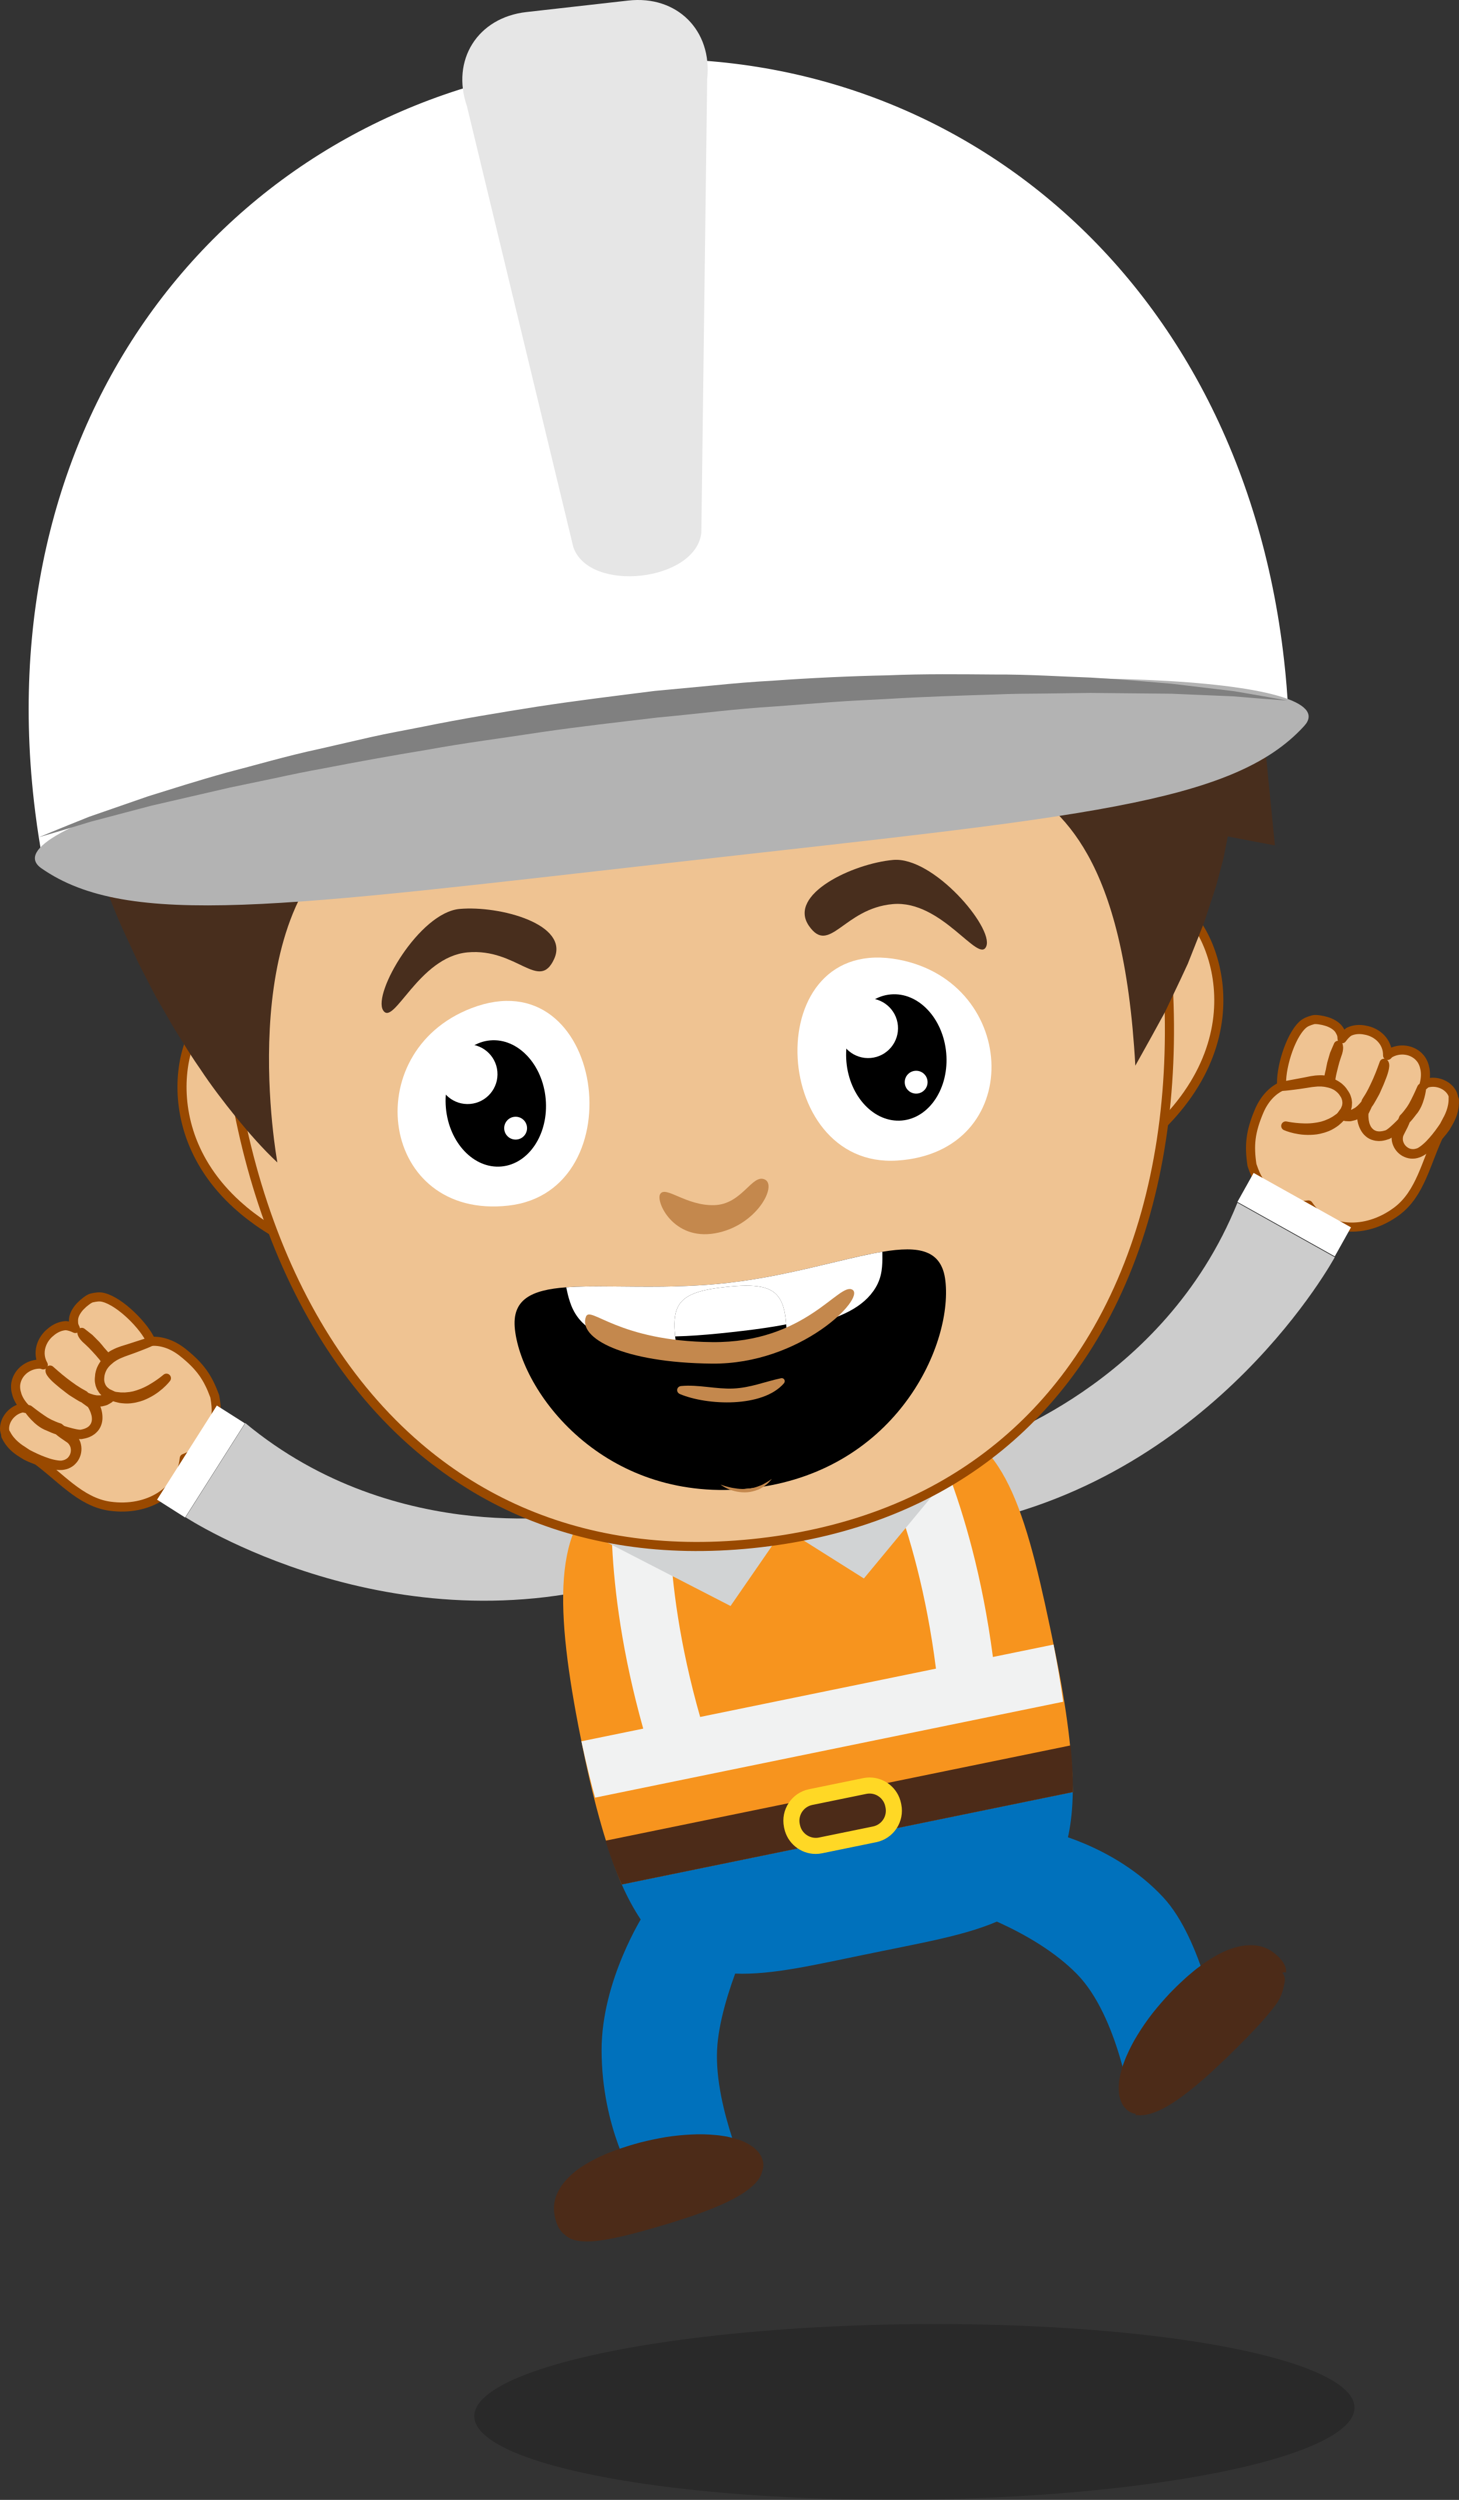 <?xml version="1.0" encoding="utf-8"?>
<!-- Generator: Adobe Illustrator 21.0.0, SVG Export Plug-In . SVG Version: 6.00 Build 0)  -->
<svg version="1.1" xmlns="http://www.w3.org/2000/svg" xmlns:xlink="http://www.w3.org/1999/xlink" x="0px" y="0px"
	 viewBox="0 0 160.477 274.915" style="enable-background:new 0 0 160.477 274.915;" xml:space="preserve">
<rect x="0" y="0" width="160.477" height="274.915" fill="#333333" stroke="none"/>
<style type="text/css">
	.st0{opacity:0.2;}
	.st1{fill:#0071BC;}
	.st2{fill:#4C2B18;}
	.st3{fill:#EFC392;stroke:#994900;stroke-linecap:round;stroke-linejoin:round;stroke-miterlimit:10;}
	.st4{fill:#994900;stroke:#994900;stroke-linecap:round;stroke-linejoin:round;stroke-miterlimit:10;}
	.st5{fill:#CCCCCC;}
	.st6{fill:#FFFFFF;}
	.st7{fill:#F7941E;}
	.st8{fill:#F1F2F2;}
	.st9{fill:#D1D3D4;}
	.st10{fill:#FFD825;}
	.st11{fill:#482E1D;}
	.st12{fill:#B3B3B3;}
	.st13{fill:#808080;}
	.st14{fill:#E6E6E6;}
	.st15{fill:#C4884D;}
	.st16{fill:none;}
	.st17{clip-path:url(#XMLID_3_);fill:#FFFFFF;}
</style>
<g id="Sombra">
	
		<ellipse id="XMLID_18_" transform="matrix(1 -0.01 0.01 1 -2.588 0.995)" class="st0" cx="100.511" cy="265.253" rx="48.407" ry="9.651"/>
</g>
<g id="Cuerpo-Cabeza">
	<g id="XMLID_591_">
		<g id="XMLID_592_">
			<g id="XMLID_874_">
				<path id="XMLID_875_" class="st1" d="M82.535,240.255l-12.69-0.395c0,0-3.675-5.802-3.675-14.424
					c0-7.658,4.586-14.82,4.586-14.82l12.69,0.395c0,0-4.293,8.418-4.574,14.424C78.568,231.923,82.535,240.255,82.535,240.255z"/>
			</g>
			<path id="XMLID_873_" class="st1" d="M124.421,231.676l9.571-8.344c0,0-1.765-10.055-6.029-14.66
				c-5.463-5.899-13.198-7.394-13.198-7.394l-9.571,8.343c0,0,8.373,2.456,13.284,7.494
				C123.009,221.761,124.421,231.676,124.421,231.676z"/>
			<path id="XMLID_770_" class="st2" d="M83.839,237.443c-0.037-0.099-0.077-0.204-0.118-0.313
				c-0.057-0.105-0.139-0.211-0.215-0.326c-0.142-0.249-0.378-0.411-0.598-0.635c-0.497-0.357-1.111-0.713-1.832-0.913
				c-0.354-0.133-0.736-0.19-1.128-0.294c-0.395-0.057-0.805-0.139-1.228-0.168c-0.845-0.081-1.742-0.112-2.663-0.06
				c-0.922,0.04-1.87,0.139-2.825,0.287c-0.953,0.162-1.913,0.362-2.863,0.606c-0.473,0.138-0.939,0.256-1.416,0.414
				c-0.458,0.158-0.909,0.283-1.368,0.468c-0.457,0.171-0.912,0.34-1.341,0.548c-0.438,0.187-0.857,0.406-1.267,0.626
				c-0.814,0.451-1.577,0.949-2.209,1.548c-0.638,0.586-1.155,1.256-1.468,1.962c-0.324,0.702-0.416,1.428-0.353,2.039
				c0.062,0.611,0.206,1.125,0.39,1.515c0.072,0.196,0.2,0.364,0.28,0.507c0.112,0.128,0.199,0.24,0.281,0.321
				c0.177,0.145,0.271,0.221,0.271,0.221s-0.022-0.025-0.048-0.053c0.036,0.03,0.073,0.059,0.111,0.086
				c-0.041-0.022-0.062-0.033-0.062-0.033c0.009-0.018,0.246,0.299,0.893,0.513c0.637,0.197,1.611,0.258,2.726,0.109
				c1.119-0.133,2.397-0.41,3.742-0.757c1.348-0.342,2.765-0.761,4.181-1.182c0.705-0.227,1.41-0.455,2.104-0.678
				c0.694-0.225,1.368-0.482,2.02-0.728c1.301-0.501,2.498-1.043,3.468-1.621c0.49-0.279,0.914-0.587,1.268-0.883
				c0.354-0.298,0.63-0.595,0.83-0.861c0.189-0.273,0.313-0.505,0.355-0.677c0.053-0.166,0.081-0.254,0.081-0.254
				s-0.016,0.029-0.042,0.075c0.016-0.045,0.04-0.088,0.052-0.133c-0.005,0.026-0.011,0.058-0.011,0.058s0.046-0.113,0.093-0.336
				C83.975,238.215,84.004,237.861,83.839,237.443z"/>
			<path id="XMLID_771_" class="st2" d="M140.997,216.928c0,0,0,0.023,0,0.068c0-0.044,0.279-0.088,0.271-0.132
				c0.011,0.032,0.168,0.064,0.168,0.064s0.051-0.12,0.01-0.345c-0.03-0.11-0.05-0.241-0.107-0.4
				c-0.086-0.141-0.152-0.334-0.289-0.492c-0.251-0.352-0.622-0.726-1.126-1.077c-0.503-0.352-1.179-0.624-1.95-0.681
				c-0.769-0.069-1.604,0.057-2.426,0.332c-0.831,0.261-1.636,0.686-2.425,1.18c-0.391,0.251-0.786,0.512-1.162,0.803
				c-0.39,0.274-0.758,0.589-1.13,0.906c-0.384,0.311-0.711,0.645-1.073,0.969c-0.369,0.34-0.698,0.69-1.049,1.037
				c-0.674,0.713-1.314,1.456-1.918,2.21c-0.594,0.763-1.14,1.544-1.622,2.331c-0.493,0.78-0.901,1.579-1.24,2.358
				c-0.179,0.384-0.307,0.782-0.449,1.155c-0.099,0.392-0.234,0.755-0.29,1.129c-0.175,0.728-0.162,1.438-0.091,2.046
				c0.124,0.592,0.357,1.155,0.661,1.432c0.285,0.346,0.61,0.494,0.828,0.565c0.218,0.066,0.339,0.081,0.339,0.081
				s-0.031,0.076-0.053,0.069c0.043,0.01,0.089,0.105,0.133,0.105c-0.05,0-0.08,0-0.08,0s0.091-0.069,0.261-0.034
				c0.171,0.047,0.434,0.006,0.765-0.025c0.329-0.046,0.724-0.164,1.155-0.33c0.431-0.166,0.906-0.397,1.387-0.69
				c0.977-0.568,2.031-1.357,3.101-2.251c0.532-0.45,1.083-0.917,1.617-1.414c0.533-0.499,1.073-1.006,1.614-1.512
				c1.056-1.033,2.111-2.07,3.062-3.083c0.957-1.007,1.818-1.991,2.479-2.904c0.671-0.902,0.799-1.784,0.935-2.437
				C141.431,217.288,140.997,216.927,140.997,216.928z"/>
			<g id="XMLID_822_">
				<path class="st3" d="M2.525,154.819c-0.047,0.008-0.096,0.014-0.141,0.029c-0.989,0.218-1.851,1.148-1.884,2.215
					c0.001,0.063,0.003,0.127,0.007,0.192c0.025,0.15,0.06,0.294,0.108,0.441c0.304,0.673,0.819,1.264,1.544,1.775
					c0.275,0.169,0.541,0.343,0.804,0.52c0.245,0.128,0.539,0.264,0.853,0.395c2.803,1.995,4.988,4.79,8.261,5.252
					c4.248,0.598,7.851-1.7,8.189-5.254c1.254-0.485,2.685-1.496,3.268-3.509c0.229-1.185,0.382-1.641,0.089-3.314
					c-0.75-2.051-1.573-3.277-3.512-4.823c-1.243-0.992-2.511-1.308-3.503-1.224c-0.662-1.606-3.371-4.382-5.258-4.839
					c-0.401-0.1-0.776-0.045-1.267,0.064c-0.286,0.06-0.91,0.552-1.19,0.853c0,0-0.813,0.75-0.81,1.623
					c0.002,0.437,0.028,0.533,0.201,0.881c-0.353-0.169-0.701-0.283-1.033-0.315c-0.608,0.031-1.187,0.295-1.655,0.698
					c-1.035,0.807-1.59,2.29-0.835,3.618c-0.093-0.029-0.188-0.065-0.277-0.083c-1.255-0.056-2.486,0.79-2.735,2.072
					c-0.028,0.148-0.044,0.301-0.036,0.448c0.002,0.252,0.047,0.503,0.125,0.745l0.004,0.012c0.001,0.003,0.003,0.006,0.004,0.009
					c0.006,0.025,0.006,0.051,0.013,0.076l0.005,0.01c0.184,0.567,0.544,1.088,0.951,1.501L2.525,154.819z"/>
				<g id="XMLID_858_">
					<path id="XMLID_859_" class="st4" d="M18.305,151.561c0,0-0.321,0.279-0.835,0.635c-0.516,0.352-1.226,0.8-2.001,1.072
						c-0.19,0.075-0.386,0.137-0.581,0.189c-0.193,0.063-0.393,0.079-0.579,0.12c-0.192,0.021-0.376,0.038-0.55,0.055
						c-0.177,0-0.344-0.004-0.497-0.003c-0.311-0.043-0.58-0.049-0.75-0.102c-0.181-0.039-0.283-0.06-0.283-0.06
						s0.097,0.041,0.268,0.113c0.173,0.08,0.429,0.14,0.737,0.209c0.326,0.045,0.699,0.083,1.104,0.039
						c0.199-0.034,0.41-0.049,0.614-0.109c0.207-0.045,0.416-0.106,0.618-0.178c0.401-0.155,0.786-0.351,1.125-0.564
						c0.343-0.208,0.631-0.448,0.875-0.653C18.05,151.903,18.305,151.561,18.305,151.561z"/>
				</g>
				<path id="XMLID_829_" class="st5" d="M64.187,166.474c0,0-20.419,3.953-37.205-9.978l-6.573,10.357
					c0,0,22.751,14.925,49.331,6.718L64.187,166.474z"/>
				
					<rect id="XMLID_828_" x="16.019" y="158.868" transform="matrix(0.536 -0.844 0.844 0.536 -125.395 93.29)" class="st6" width="12.268" height="3.654"/>
				<path class="st4" d="M9.628,147.392c0.171,0.162,0.346,0.32,0.511,0.487c0.278,0.281,0.542,0.577,0.807,0.87
					c0.264,0.292,0.507,0.602,0.737,0.918l0.027,0.037c-0.086,0.098-0.176,0.194-0.248,0.3c-0.092,0.148-0.193,0.285-0.261,0.444
					c-0.08,0.148-0.133,0.314-0.18,0.476c-0.044,0.164-0.073,0.332-0.076,0.503c-0.027,0.218-0.038,0.441,0.017,0.661
					c0.01,0.108,0.049,0.214,0.093,0.318c0.034,0.105,0.08,0.205,0.148,0.293c0.068,0.088,0.11,0.2,0.194,0.271l0.244,0.231
					c0.076,0.089,0.187,0.121,0.281,0.185l0.197,0.111c-0.113,0.095-0.216,0.201-0.36,0.25c-0.079,0.037-0.158,0.077-0.237,0.11
					l-0.26,0.054c-0.166,0.06-0.349,0.026-0.524,0.037c-0.158,0.011-0.367-0.042-0.534-0.074c-0.238-0.064-0.482-0.151-0.722-0.248
					c-0.078-0.059-0.154-0.117-0.206-0.173l-0.026-0.03l-0.022-0.01c-0.388-0.204-0.765-0.431-1.128-0.679
					c-0.359-0.251-0.719-0.508-1.067-0.78c-0.347-0.275-0.692-0.553-1.024-0.847l-0.5-0.44c-0.124,0.297,0.841,1.111,0.841,1.111
					c0.286,0.237,0.56,0.487,0.863,0.709c0.301,0.219,0.585,0.48,0.905,0.663l0.476,0.297c0.162,0.093,0.303,0.198,0.491,0.282
					c0.047,0.023,0.097,0.042,0.145,0.064c0.14,0.115,0.277,0.211,0.418,0.311l0.287,0.204c0.103,0.072,0.129,0.105,0.202,0.23
					c0.13,0.208,0.215,0.407,0.303,0.628c0.073,0.219,0.143,0.443,0.158,0.678c0.053,0.456-0.075,0.946-0.404,1.286
					c-0.077,0.092-0.171,0.162-0.271,0.227c-0.093,0.075-0.207,0.116-0.309,0.171c-0.222,0.096-0.451,0.156-0.688,0.202
					c-0.361,0.012-0.71-0.083-1.062-0.164c-0.344-0.087-0.686-0.184-1.022-0.295c-0.099-0.077-0.205-0.152-0.294-0.234l-0.031-0.029
					l-0.028-0.005c-0.372-0.112-0.701-0.263-1.046-0.424c-0.128-0.062-0.25-0.137-0.376-0.203c-0.05-0.031-0.102-0.058-0.151-0.09
					c-0.605-0.389-1.179-0.817-1.745-1.259c0,0,0.953,1.409,2.138,1.829c0.343,0.161,0.712,0.318,1.072,0.424
					c0.368,0.319,0.744,0.57,1.122,0.824c0.088,0.064,0.2,0.13,0.271,0.198c0.093,0.081,0.17,0.164,0.227,0.247
					c0.116,0.172,0.223,0.377,0.26,0.602c0.093,0.436-0.004,0.924-0.273,1.302c-0.13,0.193-0.31,0.349-0.516,0.461
					c-0.2,0.121-0.434,0.171-0.667,0.213c-0.338,0.016-0.671-0.045-1-0.118c-0.332-0.072-0.652-0.183-0.968-0.298
					c-0.636-0.231-1.248-0.522-1.839-0.833l0.012,0.008c-0.235-0.155-0.464-0.315-0.698-0.466c-0.069-0.039-0.11-0.062-0.167-0.11
					l-0.167-0.121c-0.107-0.085-0.213-0.167-0.313-0.256c-0.404-0.352-0.748-0.768-0.994-1.246
					c-0.012,0.072-0.029,0.141-0.036,0.215c0.218,0.448,0.507,0.863,0.868,1.205c0.103,0.101,0.217,0.192,0.325,0.281l0.168,0.129
					c0.051,0.042,0.126,0.093,0.178,0.125c0.23,0.154,0.47,0.293,0.703,0.44l0.007,0.004l0.005,0.003
					c0.614,0.313,1.261,0.535,1.914,0.729c0.326,0.099,0.659,0.173,0.991,0.247c0.332,0.067,0.677,0.118,1.017,0.091
					c0.234-0.033,0.476-0.076,0.688-0.197c0.216-0.104,0.401-0.268,0.554-0.456c0.308-0.373,0.452-0.886,0.393-1.38
					c-0.014-0.127-0.045-0.247-0.083-0.368c-0.045-0.118-0.093-0.234-0.172-0.343c-0.072-0.117-0.155-0.208-0.237-0.29
					c-0.1-0.099-0.194-0.156-0.29-0.235c-0.229-0.175-0.464-0.342-0.692-0.512c0.293,0.084,0.587,0.169,0.883,0.238
					c0.353,0.076,0.715,0.168,1.076,0.148c0.239-0.039,0.477-0.093,0.704-0.184c0.107-0.058,0.225-0.095,0.323-0.169
					c0.106-0.063,0.202-0.138,0.29-0.225c0.369-0.332,0.544-0.853,0.522-1.348c-0.005-0.499-0.167-0.991-0.407-1.422
					c-0.032-0.085-0.134-0.218-0.225-0.292c0.009,0.002,0.017,0.006,0.026,0.008c0.194,0.029,0.353,0.068,0.568,0.058
					c0.193-0.014,0.392,0.01,0.58-0.058l0.281-0.079c0.089-0.042,0.175-0.096,0.258-0.143c0.182-0.081,0.302-0.25,0.446-0.372
					l0.077-0.064l-0.103-0.05l-0.287-0.139c-0.09-0.055-0.205-0.079-0.28-0.158l-0.247-0.205c-0.085-0.064-0.135-0.167-0.202-0.248
					c-0.069-0.085-0.113-0.183-0.152-0.285c-0.043-0.097-0.082-0.201-0.097-0.306c-0.056-0.213-0.053-0.434-0.03-0.648
					c0.007-0.166,0.039-0.334,0.089-0.494c0.05-0.158,0.107-0.319,0.189-0.464c0.072-0.152,0.173-0.288,0.272-0.422
					c0.092-0.117,0.201-0.217,0.303-0.322l0.051-0.043c0.16-0.138,0.316-0.284,0.5-0.395c0.171-0.129,0.367-0.218,0.551-0.319
					c0.192-0.096,0.407-0.166,0.605-0.256l0.617-0.221c0.415-0.15,0.831-0.296,1.239-0.461c0.4-0.159,0.803-0.307,1.192-0.498
					l-0.043-0.016c-0.387,0.154-0.791,0.272-1.19,0.402l-1.253,0.405l-0.635,0.196l-0.312,0.114
					c-0.102,0.042-0.205,0.067-0.306,0.125c-0.203,0.101-0.416,0.193-0.598,0.326c-0.196,0.114-0.349,0.432-0.349,0.432
					c-0.249-0.349-0.525-0.672-0.814-0.981c-0.162-0.2-0.323-0.401-0.495-0.596l-0.747-0.754l-0.838-0.661l-0.007-0.005
					C8.996,146.52,9.007,146.874,9.628,147.392z"/>
			</g>
			<g id="XMLID_113_">
				<g>
					<path class="st3" d="M156.618,119.346c0.16-0.558,0.228-1.187,0.119-1.773l0-0.012c-0.006-0.025-0.019-0.048-0.025-0.073
						c-0.001-0.003-0.001-0.007-0.001-0.01l-0.002-0.012c-0.047-0.25-0.127-0.492-0.246-0.714c-0.063-0.133-0.15-0.259-0.245-0.377
						c-0.831-1.008-2.316-1.163-3.392-0.514c-0.07,0.059-0.136,0.135-0.204,0.205c0.029-1.527-1.167-2.565-2.462-2.779
						c-0.604-0.131-1.239-0.086-1.787,0.177c-0.276,0.186-0.527,0.453-0.757,0.77c-0.015-0.388-0.037-0.485-0.244-0.87
						c-0.414-0.768-1.487-1.039-1.487-1.039c-0.39-0.13-1.173-0.264-1.453-0.181c-0.483,0.138-0.839,0.269-1.144,0.548
						c-1.439,1.303-2.493,5.036-2.308,6.763c-0.912,0.4-1.875,1.284-2.493,2.749c-0.965,2.285-1.103,3.755-0.782,5.915
						c0.542,1.61,0.895,1.937,1.662,2.869c1.473,1.49,3.214,1.695,4.547,1.522c1.994,2.961,6.257,3.259,9.704,0.705
						c2.654-1.969,3.239-5.468,4.749-8.56c0.213-0.265,0.406-0.524,0.56-0.754c0.147-0.282,0.297-0.561,0.458-0.841
						c0.392-0.795,0.563-1.56,0.508-2.297c-0.029-0.152-0.067-0.296-0.116-0.439c-0.027-0.059-0.056-0.116-0.085-0.172
						c-0.538-0.922-1.74-1.327-2.713-1.046c-0.046,0.009-0.093,0.026-0.137,0.042L156.618,119.346z"/>
					<g>
						<g id="XMLID_17_">
							<path id="XMLID_148_" class="st4" d="M141.42,123.822c0,0,0.415,0.091,1.037,0.159c0.621,0.063,1.459,0.117,2.27-0.014
								c0.203-0.025,0.405-0.064,0.601-0.111c0.2-0.037,0.383-0.118,0.566-0.172c0.179-0.073,0.349-0.146,0.509-0.214
								c0.156-0.085,0.301-0.168,0.435-0.24c0.253-0.187,0.486-0.32,0.61-0.448c0.14-0.121,0.22-0.188,0.22-0.188
								s-0.065,0.082-0.181,0.227c-0.114,0.153-0.31,0.328-0.548,0.535c-0.265,0.195-0.575,0.407-0.951,0.562
								c-0.191,0.065-0.383,0.153-0.592,0.198c-0.203,0.06-0.416,0.105-0.628,0.138c-0.427,0.055-0.858,0.067-1.258,0.042
								c-0.4-0.019-0.769-0.092-1.081-0.156C141.807,124,141.42,123.822,141.42,123.822z"/>
						</g>
						<path class="st4" d="M147.052,116.015c-0.073,0.224-0.151,0.446-0.217,0.672c-0.11,0.38-0.201,0.766-0.294,1.15
							c-0.093,0.382-0.158,0.771-0.209,1.159l-0.006,0.046c0.123,0.045,0.247,0.086,0.361,0.145
							c0.152,0.087,0.305,0.159,0.442,0.265c0.141,0.092,0.267,0.212,0.385,0.332c0.117,0.123,0.223,0.257,0.307,0.406
							c0.128,0.179,0.244,0.37,0.301,0.589c0.042,0.1,0.059,0.212,0.071,0.324c0.02,0.109,0.027,0.218,0.01,0.328
							c-0.017,0.11-0.001,0.228-0.042,0.331l-0.104,0.32c-0.024,0.115-0.107,0.196-0.158,0.297l-0.12,0.192
							c0.145,0.029,0.286,0.073,0.435,0.048c0.087-0.005,0.175-0.007,0.261-0.016l0.254-0.077c0.175-0.026,0.32-0.144,0.478-0.218
							c0.143-0.066,0.303-0.212,0.434-0.32c0.179-0.17,0.352-0.363,0.516-0.563c0.04-0.089,0.079-0.176,0.098-0.25l0.009-0.039
							l0.015-0.02c0.243-0.364,0.466-0.744,0.666-1.135c0.196-0.392,0.389-0.79,0.565-1.195c0.174-0.407,0.344-0.816,0.495-1.234
							l0.229-0.625c0.251,0.202-0.208,1.378-0.208,1.378c-0.139,0.345-0.26,0.696-0.42,1.036c-0.16,0.336-0.285,0.701-0.478,1.015
							l-0.276,0.488c-0.097,0.159-0.172,0.319-0.297,0.483c-0.031,0.043-0.066,0.083-0.097,0.125
							c-0.068,0.168-0.143,0.318-0.219,0.473l-0.155,0.316c-0.056,0.113-0.063,0.154-0.067,0.298
							c-0.015,0.245,0.006,0.46,0.033,0.697c0.041,0.228,0.086,0.457,0.185,0.671c0.171,0.426,0.518,0.795,0.969,0.937
							c0.111,0.044,0.228,0.06,0.347,0.07c0.117,0.022,0.237,0.003,0.353,0.002c0.241-0.022,0.471-0.078,0.701-0.151
							c0.323-0.162,0.584-0.412,0.854-0.651c0.261-0.241,0.515-0.49,0.757-0.747c0.05-0.115,0.107-0.231,0.146-0.346l0.014-0.04
							l0.022-0.018c0.273-0.276,0.49-0.566,0.717-0.873c0.083-0.115,0.154-0.24,0.233-0.358c0.029-0.051,0.062-0.1,0.09-0.151
							c0.346-0.631,0.646-1.281,0.932-1.939c0,0-0.164,1.693-1.004,2.628c-0.225,0.305-0.474,0.619-0.74,0.885
							c-0.17,0.456-0.382,0.856-0.592,1.26c-0.047,0.099-0.114,0.21-0.144,0.304c-0.043,0.116-0.071,0.225-0.081,0.325
							c-0.02,0.207-0.016,0.438,0.059,0.653c0.127,0.427,0.445,0.809,0.861,1.014c0.207,0.108,0.439,0.159,0.673,0.159
							c0.234,0.01,0.463-0.057,0.687-0.132c0.305-0.148,0.568-0.36,0.822-0.581c0.257-0.222,0.485-0.472,0.708-0.724
							c0.448-0.507,0.847-1.054,1.218-1.61l-0.007,0.013c0.133-0.249,0.257-0.499,0.39-0.743c0.042-0.068,0.067-0.107,0.094-0.177
							l0.089-0.186c0.053-0.126,0.107-0.248,0.152-0.374c0.187-0.502,0.291-1.032,0.278-1.57c0.045,0.057,0.093,0.109,0.134,0.171
							c0.022,0.497-0.033,1-0.187,1.473c-0.042,0.138-0.099,0.272-0.151,0.402l-0.086,0.193c-0.024,0.061-0.066,0.142-0.097,0.195
							c-0.129,0.245-0.273,0.482-0.408,0.723l-0.004,0.007l-0.003,0.005c-0.39,0.568-0.852,1.072-1.333,1.555
							c-0.24,0.243-0.496,0.467-0.752,0.69c-0.26,0.218-0.538,0.427-0.85,0.565c-0.221,0.083-0.455,0.16-0.698,0.155
							c-0.24,0.012-0.481-0.044-0.704-0.136c-0.449-0.181-0.82-0.562-1.005-1.024c-0.048-0.119-0.079-0.238-0.102-0.363
							c-0.017-0.125-0.03-0.25-0.013-0.383c0.007-0.137,0.037-0.256,0.07-0.368c0.041-0.134,0.096-0.23,0.143-0.345
							c0.118-0.263,0.245-0.522,0.363-0.78c-0.217,0.214-0.435,0.428-0.662,0.631c-0.273,0.235-0.548,0.489-0.874,0.644
							c-0.229,0.08-0.464,0.146-0.706,0.174c-0.122,0-0.243,0.025-0.365,0.005c-0.123-0.005-0.243-0.025-0.362-0.059
							c-0.483-0.116-0.885-0.489-1.103-0.935c-0.234-0.441-0.327-0.95-0.322-1.443c-0.013-0.089,0.014-0.255,0.059-0.364
							c-0.007,0.006-0.012,0.013-0.019,0.02c-0.157,0.118-0.278,0.229-0.472,0.322c-0.177,0.08-0.34,0.197-0.537,0.226l-0.284,0.065
							c-0.099,0.006-0.199-0.001-0.295-0.003c-0.199,0.015-0.385-0.075-0.569-0.113l-0.098-0.02l0.067-0.093l0.186-0.259
							c0.053-0.091,0.142-0.167,0.171-0.272l0.119-0.298c0.044-0.097,0.039-0.211,0.059-0.314c0.02-0.108,0.012-0.214-0.003-0.323
							c-0.008-0.106-0.024-0.216-0.061-0.315c-0.052-0.214-0.16-0.406-0.283-0.583c-0.085-0.142-0.194-0.274-0.314-0.391
							c-0.119-0.115-0.247-0.229-0.387-0.317c-0.136-0.1-0.289-0.17-0.44-0.241c-0.136-0.059-0.28-0.095-0.42-0.138l-0.065-0.014
							c-0.207-0.045-0.413-0.098-0.629-0.108c-0.212-0.032-0.426-0.017-0.637-0.017c-0.214,0.007-0.436,0.049-0.654,0.064
							l-0.647,0.101c-0.436,0.066-0.871,0.137-1.309,0.187c-0.427,0.051-0.852,0.114-1.285,0.132l0.03-0.035
							c0.413-0.049,0.825-0.139,1.238-0.215l1.294-0.243l0.652-0.131l0.329-0.049c0.11-0.012,0.212-0.039,0.329-0.037
							c0.227-0.008,0.458-0.029,0.681,0.001c0.227,0.007,0.513,0.213,0.513,0.213c0.052-0.425,0.14-0.841,0.247-1.251
							c0.047-0.253,0.092-0.507,0.15-0.76l0.296-1.019l0.42-0.981l0.003-0.008C147.191,114.947,147.35,115.263,147.052,116.015z"/>
					</g>
				</g>
				<path id="XMLID_16_" class="st5" d="M108.11,158.724c0,0,19.846-6.223,27.996-26.458l10.705,5.99
					c0,0-12.927,23.942-40.215,29.35L108.11,158.724z"/>
				
					<rect id="XMLID_118_" x="140.524" y="127.533" transform="matrix(0.488 -0.873 0.873 0.488 -43.808 192.62)" class="st6" width="3.654" height="12.268"/>
			</g>
			<path id="XMLID_755_" class="st7" d="M116.059,181.685c1.293,6.313,1.912,11.351,1.937,15.397l-49.608,10.161
				c-1.566-3.73-2.98-8.604-4.273-14.918c-2.881-14.062-3.652-24.24,2.442-28.125c3.809-2.432,4.713-1.722,16.855-4.209l2.189-0.447
				c1.774-0.365,3.416-0.709,4.939-1.022c8.424-1.725,8.931-2.638,12.533-1.959C110.807,158.026,113.03,166.903,116.059,181.685z"/>
			<path id="XMLID_724_" class="st8" d="M115.881,180.856c0.442,2.26,0.795,4.351,1.06,6.287l-51.49,10.547
				c-0.521-1.884-1.019-3.944-1.502-6.197l6.8-1.393c-4.65-16.561-3.397-27.485-3.221-28.795c0.005-0.055,0.012-0.093,0.014-0.116
				l0.162,0.026l2.991,0.444l3.152,0.465c-0.015,0.112-1.433,10.576,3.164,26.693l25.937-5.314
				c-2.11-16.625-7.528-25.689-7.586-25.786l5.425-3.338c0.267,0.428,6.092,10.053,8.424,27.842L115.881,180.856z"/>
			<polygon id="XMLID_719_" class="st9" points="85.22,167.411 95.02,173.587 107.621,158.368 			"/>
			<polygon id="XMLID_717_" class="st9" points="86.958,167.047 80.352,176.614 62.722,167.542 			"/>
			<path id="XMLID_713_" class="st1" d="M117.995,197.082c-0.21,13.937-8.762,14.977-21.118,17.509l-2.189,0.448
				c-1.142,0.234-2.256,0.47-3.328,0.69c-10.532,2.157-17.82,3.065-22.973-8.486L117.995,197.082z"/>
			<path id="XMLID_605_" class="st2" d="M117.755,191.947c0.187,1.884,0.265,3.589,0.24,5.134l-49.608,10.161
				c-0.632-1.41-1.229-3.01-1.797-4.814L117.755,191.947z"/>
			<path id="XMLID_599_" class="st10" d="M89.715,203.881c-1.668,0-3.122-1.188-3.456-2.825l-0.025-0.118
				c-0.391-1.913,0.844-3.784,2.752-4.175l5.948-1.218c0.235-0.048,0.474-0.073,0.713-0.073c1.669,0,3.123,1.188,3.457,2.825
				l0.026,0.121c0.391,1.91-0.843,3.78-2.752,4.171l-5.949,1.218C90.195,203.857,89.954,203.881,89.715,203.881z M95.647,197.239
				c-0.12,0-0.24,0.012-0.358,0.037l-5.948,1.218c-0.954,0.196-1.571,1.132-1.377,2.086l0.025,0.118
				c0.193,0.941,1.138,1.574,2.085,1.38l5.95-1.218c0.954-0.196,1.571-1.131,1.376-2.084l-0.026-0.122
				C97.207,197.833,96.48,197.239,95.647,197.239z"/>
			<g id="XMLID_80_">
				<path id="XMLID_15_" class="st3" d="M130.626,120.364c-0.182,0.259-0.369,0.516-0.565,0.772c-0.196,0.259-0.4,0.516-0.615,0.773
					c-0.211,0.255-0.435,0.514-0.665,0.771c-0.231,0.256-0.472,0.513-0.721,0.769c-0.249,0.256-0.51,0.513-0.776,0.768
					c-0.27,0.256-0.545,0.508-0.832,0.763c-0.139-1.231-0.278-2.461-0.416-3.69c-0.141-1.229-0.278-2.459-0.416-3.69
					c-0.139-1.227-0.278-2.457-0.416-3.686c-0.141-1.23-0.278-2.459-0.416-3.69c-0.139-1.229-0.278-2.459-0.416-3.688
					c-0.141-1.23-0.278-2.46-0.416-3.69c0,0,0.078-0.167,0.226-0.428c0.147-0.264,0.365-0.621,0.643-1.005
					c0.28-0.381,0.618-0.785,1.009-1.141c0.393-0.357,0.838-0.664,1.327-0.851c0.486-0.185,1.019-0.249,1.588-0.12
					c0.567,0.13,1.172,0.451,1.802,1.039c0.469,0.441,0.957,1.044,1.409,1.79c0.457,0.745,0.88,1.627,1.225,2.625
					c0.346,0.994,0.614,2.105,0.757,3.299c0.145,1.194,0.163,2.473,0.013,3.81c-0.154,1.336-0.475,2.733-1.015,4.157
					C132.402,117.448,131.646,118.904,130.626,120.364z"/>
				<path id="XMLID_246_" class="st3" d="M26.082,132.493c0.233,0.211,0.473,0.419,0.722,0.628c0.246,0.205,0.504,0.412,0.77,0.614
					c0.267,0.204,0.541,0.404,0.82,0.605c0.284,0.198,0.574,0.396,0.876,0.589c0.299,0.193,0.608,0.385,0.927,0.574
					c0.316,0.19,0.643,0.375,0.98,0.559c-0.138-1.23-0.278-2.459-0.416-3.69c-0.138-1.229-0.277-2.46-0.416-3.69
					c-0.138-1.229-0.278-2.458-0.416-3.685c-0.138-1.23-0.277-2.461-0.416-3.691c-0.138-1.229-0.275-2.458-0.416-3.687
					c-0.138-1.229-0.275-2.459-0.416-3.688c0,0-0.114-0.147-0.315-0.369c-0.204-0.224-0.494-0.525-0.851-0.837
					c-0.355-0.309-0.776-0.627-1.239-0.888c-0.46-0.261-0.964-0.46-1.479-0.533c-0.519-0.07-1.052-0.015-1.578,0.237
					c-0.524,0.252-1.04,0.7-1.525,1.414c-0.36,0.532-0.7,1.232-0.978,2.06c-0.277,0.826-0.492,1.783-0.606,2.83
					c-0.116,1.047-0.129,2.19-0.003,3.385c0.126,1.195,0.393,2.446,0.836,3.718c0.447,1.269,1.071,2.558,1.915,3.828
					C23.7,130.044,24.762,131.296,26.082,132.493z"/>
				<path id="XMLID_245_" class="st3" d="M45.966,159.104c-3.883-3.328-7.26-7.32-10.118-11.852
					c-2.826-4.482-5.142-9.492-6.935-14.903c-1.755-5.291-3.006-10.972-3.741-16.915c-0.746-5.96-0.829-12.004-0.155-17.977
					c0.659-5.805,2.004-11.348,3.964-16.493c1.96-5.146,4.535-9.894,7.655-14.106c2.635-3.559,5.657-6.736,9.026-9.446
					c3.393-2.733,7.137-4.992,11.184-6.693c4.135-1.737,8.503-2.834,12.958-3.336c4.547-0.497,8.984-0.327,13.252,0.44
					c4.267,0.768,8.366,2.131,12.234,4.02c3.867,1.89,7.506,4.306,10.854,7.177c3.978,3.411,7.548,7.466,10.604,12.045
					c3.057,4.581,5.603,9.685,7.54,15.196c1.986,5.672,3.252,11.581,3.853,17.559c0.606,5.96,0.65,11.773,0.119,17.325
					c-0.541,5.672-1.683,11.073-3.441,16.072c-1.778,5.054-4.179,9.697-7.225,13.807c-2.528,3.416-5.502,6.46-8.927,9.059
					c-3.426,2.602-7.302,4.758-11.637,6.396c-4.589,1.734-9.425,2.783-14.303,3.278c-4.909,0.499-9.527,0.396-13.847-0.252
					c-4.449-0.664-8.581-1.903-12.391-3.648C52.65,164.097,49.137,161.821,45.966,159.104z"/>
				<path id="XMLID_225_" class="st11" d="M140.228,92.972l-0.239-2.408l-0.416-4.209c-0.173-1.401-0.206-2.826-0.498-4.214
					l-0.787-4.184c-0.144-0.696-0.243-1.403-0.456-2.084l-0.565-2.063l-0.57-2.066c-0.17-0.695-0.418-1.368-0.662-2.043l-0.724-2.03
					c-0.249-0.675-0.463-1.362-0.773-2.019c-0.609-1.318-1.099-2.674-1.816-3.968c-0.036-0.067-0.069-0.133-0.104-0.2l3.251-0.863
					l1.119-0.609l0.249-3.188l-0.101-2.533c-0.3-0.693-0.532-1.414-0.917-2.073l-1.072-2.016c-0.331-0.688-0.797-1.301-1.213-1.944
					c-0.44-0.626-0.823-1.297-1.318-1.886l-1.468-1.783c-0.477-0.607-1.066-1.113-1.598-1.673c-0.538-0.556-1.093-1.093-1.698-1.573
					c-0.601-0.485-1.166-1.02-1.8-1.46l-1.896-1.336l-1.988-1.189c-0.675-0.371-1.375-0.697-2.064-1.044
					c-0.437-0.202-0.884-0.381-1.329-0.567l0.825-0.695l4.562-3.845l-5.218-2.768l-2.017-1.07c-0.668-0.376-1.361-0.661-2.052-0.956
					c-0.693-0.281-1.377-0.623-2.082-0.848l-2.108-0.725c-0.705-0.236-1.415-0.404-2.124-0.607
					c-0.709-0.206-1.419-0.384-2.133-0.525c-1.425-0.333-2.854-0.585-4.286-0.792c-0.716-0.111-1.431-0.171-2.147-0.259
					c-0.716-0.091-1.431-0.145-2.148-0.196c-1.431-0.121-2.859-0.171-4.289-0.205c-1.205-0.021-2.409-0.002-3.615,0.033l0.101-3.342
					l0.148-4.937l-4.74,0.404c-1.597,0.135-3.217,0.15-4.794,0.404l-2.375,0.327l-2.342,0.462c-0.785,0.144-1.557,0.322-2.32,0.534
					c-0.766,0.203-1.538,0.389-2.297,0.609l-2.254,0.727c-0.757,0.228-1.481,0.533-2.221,0.801c-0.738,0.272-1.475,0.55-2.191,0.867
					c-0.719,0.313-1.452,0.599-2.159,0.935c-1.425,0.651-2.827,1.348-4.211,2.08c-0.966,0.523-1.919,1.07-2.865,1.631l-0.955-3.176
					l-1.752-5.831l-4.748,3.37l-4.181,2.968l-2.084,1.488c-0.678,0.515-1.298,1.099-1.948,1.645l-3.851,3.335
					c-1.211,1.183-2.395,2.392-3.589,3.587c-0.585,0.612-1.22,1.173-1.758,1.825l-1.67,1.904c-1.122,1.26-2.226,2.534-3.243,3.883
					c-1.05,1.319-2.084,2.652-3.047,4.052c-0.189,0.269-0.38,0.535-0.57,0.802l-3.92-2.938l-1.674,4.364
					c-0.555,1.449-1.22,2.865-1.657,4.34l-0.708,2.196l-0.587,2.215c-0.211,0.736-0.351,1.482-0.51,2.225
					c-0.145,0.744-0.337,1.482-0.442,2.23c-0.255,1.491-0.485,2.982-0.642,4.477c-0.182,1.493-0.291,2.989-0.379,4.483
					c-0.088,1.494-0.122,2.988-0.133,4.48c0.003,1.493,0.056,2.984,0.147,4.476c0.026,0.419,0.064,0.838,0.096,1.258l-2.443-0.126
					l-3.568-0.184l0.788,3.24l0.801,3.299c0.284,1.095,0.5,2.204,0.839,3.285l0.958,3.251c0.306,1.086,0.68,2.153,1.068,3.215
					l1.135,3.187l1.273,3.134c0.415,1.047,0.855,2.082,1.34,3.1l1.419,3.061l1.545,2.997c0.507,1.001,1.106,1.957,1.654,2.935
					c0.545,0.979,1.14,1.931,1.742,2.877c0.586,0.955,1.192,1.895,1.835,2.813c1.232,1.866,2.597,3.645,3.999,5.38
					c1.416,1.723,2.881,3.409,4.506,4.928c0,0-5.033-27.242,8.411-35.991c5.432-3.533,15.075-0.403,35.341-2.69
					c22.708-2.56,31.512-6.926,37.143-3.435c5.344,3.315,12.198,8.415,13.471,31.472l1.748-3.138l0.863-1.573
					c0.278-0.53,0.598-1.036,0.841-1.586l1.553-3.265l0.765-1.646l0.667-1.683l0.666-1.687c0.215-0.566,0.466-1.119,0.64-1.701
					l1.138-3.467l0.475-1.774c0.15-0.595,0.337-1.178,0.441-1.791l0.358-1.826c0.003-0.026,0.007-0.049,0.011-0.074l2.893,0.554
					L140.228,92.972z"/>
				<g id="XMLID_10_">
					<path id="XMLID_13_" class="st6" d="M141.235,72.587c0.217,1.901,0.369,3.795,0.466,5.676
						c-13.521-2.666-39.967-2.539-70.061,0.855c-29.08,3.28-54.152,8.773-67.172,14.2c-0.291-1.72-0.539-3.464-0.738-5.225
						C-1.224,44.168,26.236,11.229,64.205,6.947C102.18,2.664,136.281,28.662,141.235,72.587z"/>
					<path id="XMLID_12_" class="st12" d="M74.114,94.842c-43.159,4.869-59.988,7.313-69.554,0.65
						c-5.909-4.116,25.126-13.267,68.287-18.135c43.163-4.866,75.457-2.859,70.611,2.47c-7.84,8.625-24.791,9.99-67.951,14.858
						L74.114,94.842z"/>
					<path id="XMLID_219_" class="st13" d="M4.266,92.075c0,0,2.008-0.844,5.547-2.257c1.805-0.626,3.998-1.387,6.511-2.259
						c2.539-0.79,5.399-1.705,8.553-2.583c3.168-0.812,6.574-1.831,10.242-2.614c1.83-0.42,3.708-0.851,5.628-1.292
						c1.922-0.435,3.904-0.78,5.911-1.182c4.012-0.817,8.186-1.507,12.432-2.177c4.258-0.656,8.569-1.176,12.94-1.731
						c2.165-0.203,4.332-0.406,6.489-0.608c2.152-0.217,4.308-0.397,6.464-0.514c4.299-0.308,8.533-0.506,12.624-0.59
						c4.09-0.174,8.049-0.119,11.801-0.091c3.75-0.02,7.296,0.227,10.566,0.337c3.27,0.182,6.261,0.456,8.909,0.681
						c2.64,0.314,4.942,0.588,6.838,0.814c3.77,0.635,5.906,1.039,5.906,1.039s-2.181-0.147-5.963-0.469
						c-1.9-0.081-4.206-0.178-6.85-0.29c-2.646-0.026-5.629-0.054-8.886-0.085c-1.627,0.021-3.322,0.043-5.077,0.067
						c-1.754,0.012-3.566,0.021-5.429,0.104c-3.726,0.119-7.654,0.239-11.713,0.483c-2.027,0.119-4.096,0.19-6.177,0.352
						c-2.08,0.159-4.187,0.319-6.309,0.481c-4.241,0.251-8.584,0.823-12.908,1.218c-4.264,0.508-8.6,0.995-12.813,1.612
						c-4.216,0.653-8.386,1.175-12.385,1.912c-4.012,0.656-7.878,1.361-11.539,2.071c-1.837,0.326-3.611,0.697-5.325,1.07
						c-1.717,0.357-3.376,0.704-4.97,1.036c-3.173,0.732-6.081,1.403-8.659,1.998c-2.558,0.675-4.787,1.264-6.623,1.749
						C6.361,91.474,4.266,92.075,4.266,92.075z"/>
					<path id="XMLID_11_" class="st14" d="M57.898,1.326c-5.363,0.605-8.301,5.268-6.535,10.369l11.698,48.478
						c1.767,5.094,13.493,3.772,14.08-1.589l0.642-49.869c0.586-5.366-3.319-9.258-8.681-8.654L57.898,1.326z"/>
				</g>
				<path id="XMLID_81_" class="st15" d="M72.614,131.311c0.594-0.958,2.833,1.302,5.932,1.222c3.099-0.08,4.157-3.475,5.574-2.823
					c1.417,0.651-0.905,5.128-5.493,5.923C74.037,136.427,72.104,132.133,72.614,131.311z"/>
			</g>
		</g>
	</g>
</g>
<g id="Ojos-Abiertos">
	<g id="XMLID_1_">
		<g id="XMLID_6_">
			<path id="XMLID_8_" class="st6" d="M51.839,110.876c-12.582,4.85-9.988,23.287,4.086,21.706
				C69.999,131.001,66.48,105.232,51.839,110.876z"/>
			
				<ellipse id="XMLID_7_" transform="matrix(0.996 -0.088 0.088 0.996 -10.496 5.289)" cx="54.569" cy="121.346" rx="5.511" ry="6.962"/>
			
				<ellipse id="XMLID_177_" transform="matrix(0.996 -0.088 0.088 0.996 -10.225 5.004)" class="st6" cx="51.469" cy="118.126" rx="3.287" ry="3.287"/>
			
				<ellipse id="XMLID_164_" transform="matrix(0.996 -0.088 0.088 0.996 -10.728 5.492)" class="st6" cx="56.751" cy="124.064" rx="1.257" ry="1.257"/>
		</g>
		<g id="XMLID_105_">
			<path id="XMLID_111_" class="st6" d="M98.894,105.542c13.239,2.562,13.927,21.168-0.206,22.086
				C84.556,128.546,83.489,102.56,98.894,105.542z"/>
			
				<ellipse id="XMLID_109_" transform="matrix(0.996 -0.088 0.088 0.996 -9.877 9.158)" cx="98.626" cy="116.277" rx="5.511" ry="6.962"/>
			
				<ellipse id="XMLID_5_" transform="matrix(0.996 -0.088 0.088 0.996 -9.606 8.873)" class="st6" cx="95.526" cy="113.058" rx="3.287" ry="3.287"/>
			
				<ellipse id="XMLID_107_" transform="matrix(0.996 -0.088 0.088 0.996 -10.108 9.361)" class="st6" cx="100.808" cy="118.996" rx="1.257" ry="1.257"/>
		</g>
	</g>
</g>
<g id="Cejas">
	<path id="XMLID_9_" class="st11" d="M60.945,105.473c1.759-3.828-5.969-5.907-10.39-5.515c-4.421,0.392-9.575,9.264-8.419,11.142
		c1.156,1.878,3.907-5.889,9.311-6.368C56.85,104.254,59.284,109.086,60.945,105.473z"/>
	<path id="XMLID_159_" class="st11" d="M88.981,101.825c-2.405-3.459,4.837-6.864,9.258-7.256
		c4.421-0.392,11.055,7.437,10.247,9.488s-4.882-5.11-10.285-4.632C92.797,99.904,91.25,105.089,88.981,101.825z"/>
</g>
<g id="Boca_1">
	<path id="XMLID_1537_" d="M103.986,140.866c0.412,3.644-1.021,9.018-4.618,13.65c-3.474,4.486-8.973,8.277-16.783,9.16
		c-7.81,0.881-14.016-1.589-18.405-5.186c-4.536-3.716-7.132-8.636-7.542-12.279c-0.377-3.328,1.825-4.355,5.601-4.641l0.032-0.003
		c0.003-0.001,0.003-0.001,0.003-0.001c4.352-0.327,10.778,0.309,17.761-0.479c6.766-0.764,12.728-2.716,17.017-3.425l0.013-0.002
		c0.007,0,0.016-0.001,0.022-0.003C101.065,136.997,103.596,137.42,103.986,140.866z"/>
	<g>
		<path id="XMLID_1536_" class="st6" d="M64.975,146.184c0.932,0.606,2.11,1.003,3.547,1.233c1.343,0.217,2.918,0.282,4.745,0.235
			c1.673-0.045,3.554-0.185,5.662-0.403c0.513-0.051,1.039-0.109,1.582-0.169c2.087-0.238,3.956-0.484,5.62-0.767
			c2.279-0.384,4.17-0.84,5.713-1.414c1.538-0.58,2.729-1.284,3.598-2.177c0.22-0.223,0.419-0.461,0.598-0.713
			c0.19-0.262,0.36-0.543,0.499-0.838c0.148-0.312,0.255-0.626,0.329-0.933c0.076-0.312,0.123-0.618,0.148-0.918
			c0.028-0.294,0.037-0.584,0.041-0.863c0.004-0.281-0.003-0.546-0.004-0.795c-1.516,0.251-3.24,0.657-5.136,1.112
			c-1.898,0.454-3.967,0.952-6.167,1.397c-1.822,0.368-3.732,0.69-5.717,0.916c-0.35,0.038-0.702,0.073-1.052,0.107
			c-2.105,0.199-4.153,0.277-6.098,0.301c-2.019,0.022-3.929-0.008-5.684-0.021c-1.831-0.019-3.488-0.014-4.922,0.096
			c0.054,0.246,0.109,0.504,0.176,0.776c0.067,0.27,0.144,0.551,0.24,0.835c0.094,0.283,0.211,0.577,0.355,0.863
			c0.144,0.286,0.316,0.573,0.527,0.85c0.196,0.259,0.419,0.501,0.662,0.722C64.462,145.822,64.709,146.009,64.975,146.184z"/>
	</g>
</g>
<g id="Boca_2">
	<g id="XMLID_251_">
		<g id="XMLID_252_">
			<path id="XMLID_261_" d="M86.462,151.122c-0.178,5.661-1.396,10.471-4.498,10.812c-3.103,0.341-5.61-4.028-6.738-9.577
				c-1.66-8.17-2.081-10.092,4.498-10.815C86.651,140.781,86.729,142.649,86.462,151.122z"/>
			
				<ellipse id="XMLID_260_" transform="matrix(0.994 -0.109 0.109 0.994 -16.083 9.733)" class="st16" cx="80.843" cy="151.739" rx="5.652" ry="10.257"/>
			<path id="XMLID_259_" class="st15" d="M79.256,163.26c0,0,0.359,0.143,0.907,0.277c0.272,0.076,0.597,0.122,0.938,0.17
				c0.344,0.039,0.713,0.059,1.075,0.013c0.365-0.012,0.724-0.094,1.049-0.202c0.321-0.113,0.63-0.223,0.865-0.374
				c0.495-0.263,0.792-0.519,0.803-0.504c0,0-0.063,0.073-0.172,0.201c-0.115,0.123-0.268,0.318-0.51,0.486
				c-0.116,0.091-0.242,0.191-0.393,0.269c-0.147,0.082-0.297,0.188-0.478,0.239c-0.346,0.133-0.735,0.242-1.132,0.272
				c-0.798,0.063-1.582-0.129-2.115-0.364C79.555,163.514,79.256,163.26,79.256,163.26z"/>
			<g id="XMLID_253_">
				<defs>
					<path id="XMLID_254_" d="M86.462,151.122c-0.178,5.661-1.396,10.471-4.498,10.812c-3.103,0.341-5.61-4.028-6.738-9.577
						c-1.66-8.17-2.081-10.092,4.498-10.815C86.651,140.781,86.729,142.649,86.462,151.122z"/>
				</defs>
				<clipPath id="XMLID_3_">
					<use xlink:href="#XMLID_254_"  style="overflow:visible;"/>
				</clipPath>
				<path id="XMLID_210_" class="st17" d="M67.474,145.713c0.779,0.508,1.76,0.845,2.962,1.04c1.123,0.184,2.439,0.246,3.966,0.209
					c1.398-0.033,2.974-0.147,4.739-0.323c0.429-0.043,0.868-0.089,1.322-0.139c1.745-0.192,3.311-0.393,4.704-0.624
					c1.906-0.319,3.49-0.692,4.779-1.171c1.291-0.48,2.286-1.067,3.015-1.811c0.184-0.189,0.351-0.385,0.502-0.595
					c0.158-0.22,0.301-0.454,0.42-0.7c0.125-0.26,0.214-0.521,0.279-0.782c0.063-0.259,0.103-0.515,0.126-0.765
					c0.025-0.251,0.032-0.491,0.035-0.725c0.002-0.232,0-0.455,0-0.664c-1.269,0.206-2.715,0.542-4.301,0.917
					c-1.588,0.374-3.319,0.79-5.159,1.153c-1.525,0.302-3.126,0.569-4.783,0.751c-0.295,0.032-0.589,0.061-0.882,0.088
					c-1.761,0.16-3.473,0.219-5.103,0.233c-1.688,0.017-3.286-0.015-4.754-0.032c-1.529-0.018-2.916-0.019-4.116,0.069
					c0.045,0.205,0.09,0.421,0.146,0.648c0.054,0.226,0.118,0.462,0.198,0.701c0.078,0.239,0.175,0.481,0.295,0.722
					c0.12,0.24,0.264,0.479,0.44,0.712c0.164,0.218,0.35,0.42,0.55,0.604C67.045,145.408,67.251,145.568,67.474,145.713z"/>
			</g>
		</g>
	</g>
</g>
<g id="Boca_3">
	<g>
		<path id="XMLID_917_" class="st15" d="M64.453,144.793c0.477-1.234,3.522,2.697,13.872,2.802
			c10.35,0.105,13.967-6.661,15.437-5.759c1.47,0.902-5.702,8.223-15.461,8.124C68.542,149.862,63.541,147.149,64.453,144.793z"/>
		<path id="XMLID_916_" class="st15" d="M85.906,151.566c-1.803,0.384-3.337,1.042-5.23,1.131c-1.92,0.089-3.862-0.456-5.753-0.274
			c-0.522,0.051-0.607,0.688-0.129,0.888c2.991,1.256,9.095,1.519,11.43-1.185C86.441,151.875,86.245,151.494,85.906,151.566z"/>
	</g>
</g>
</svg>
